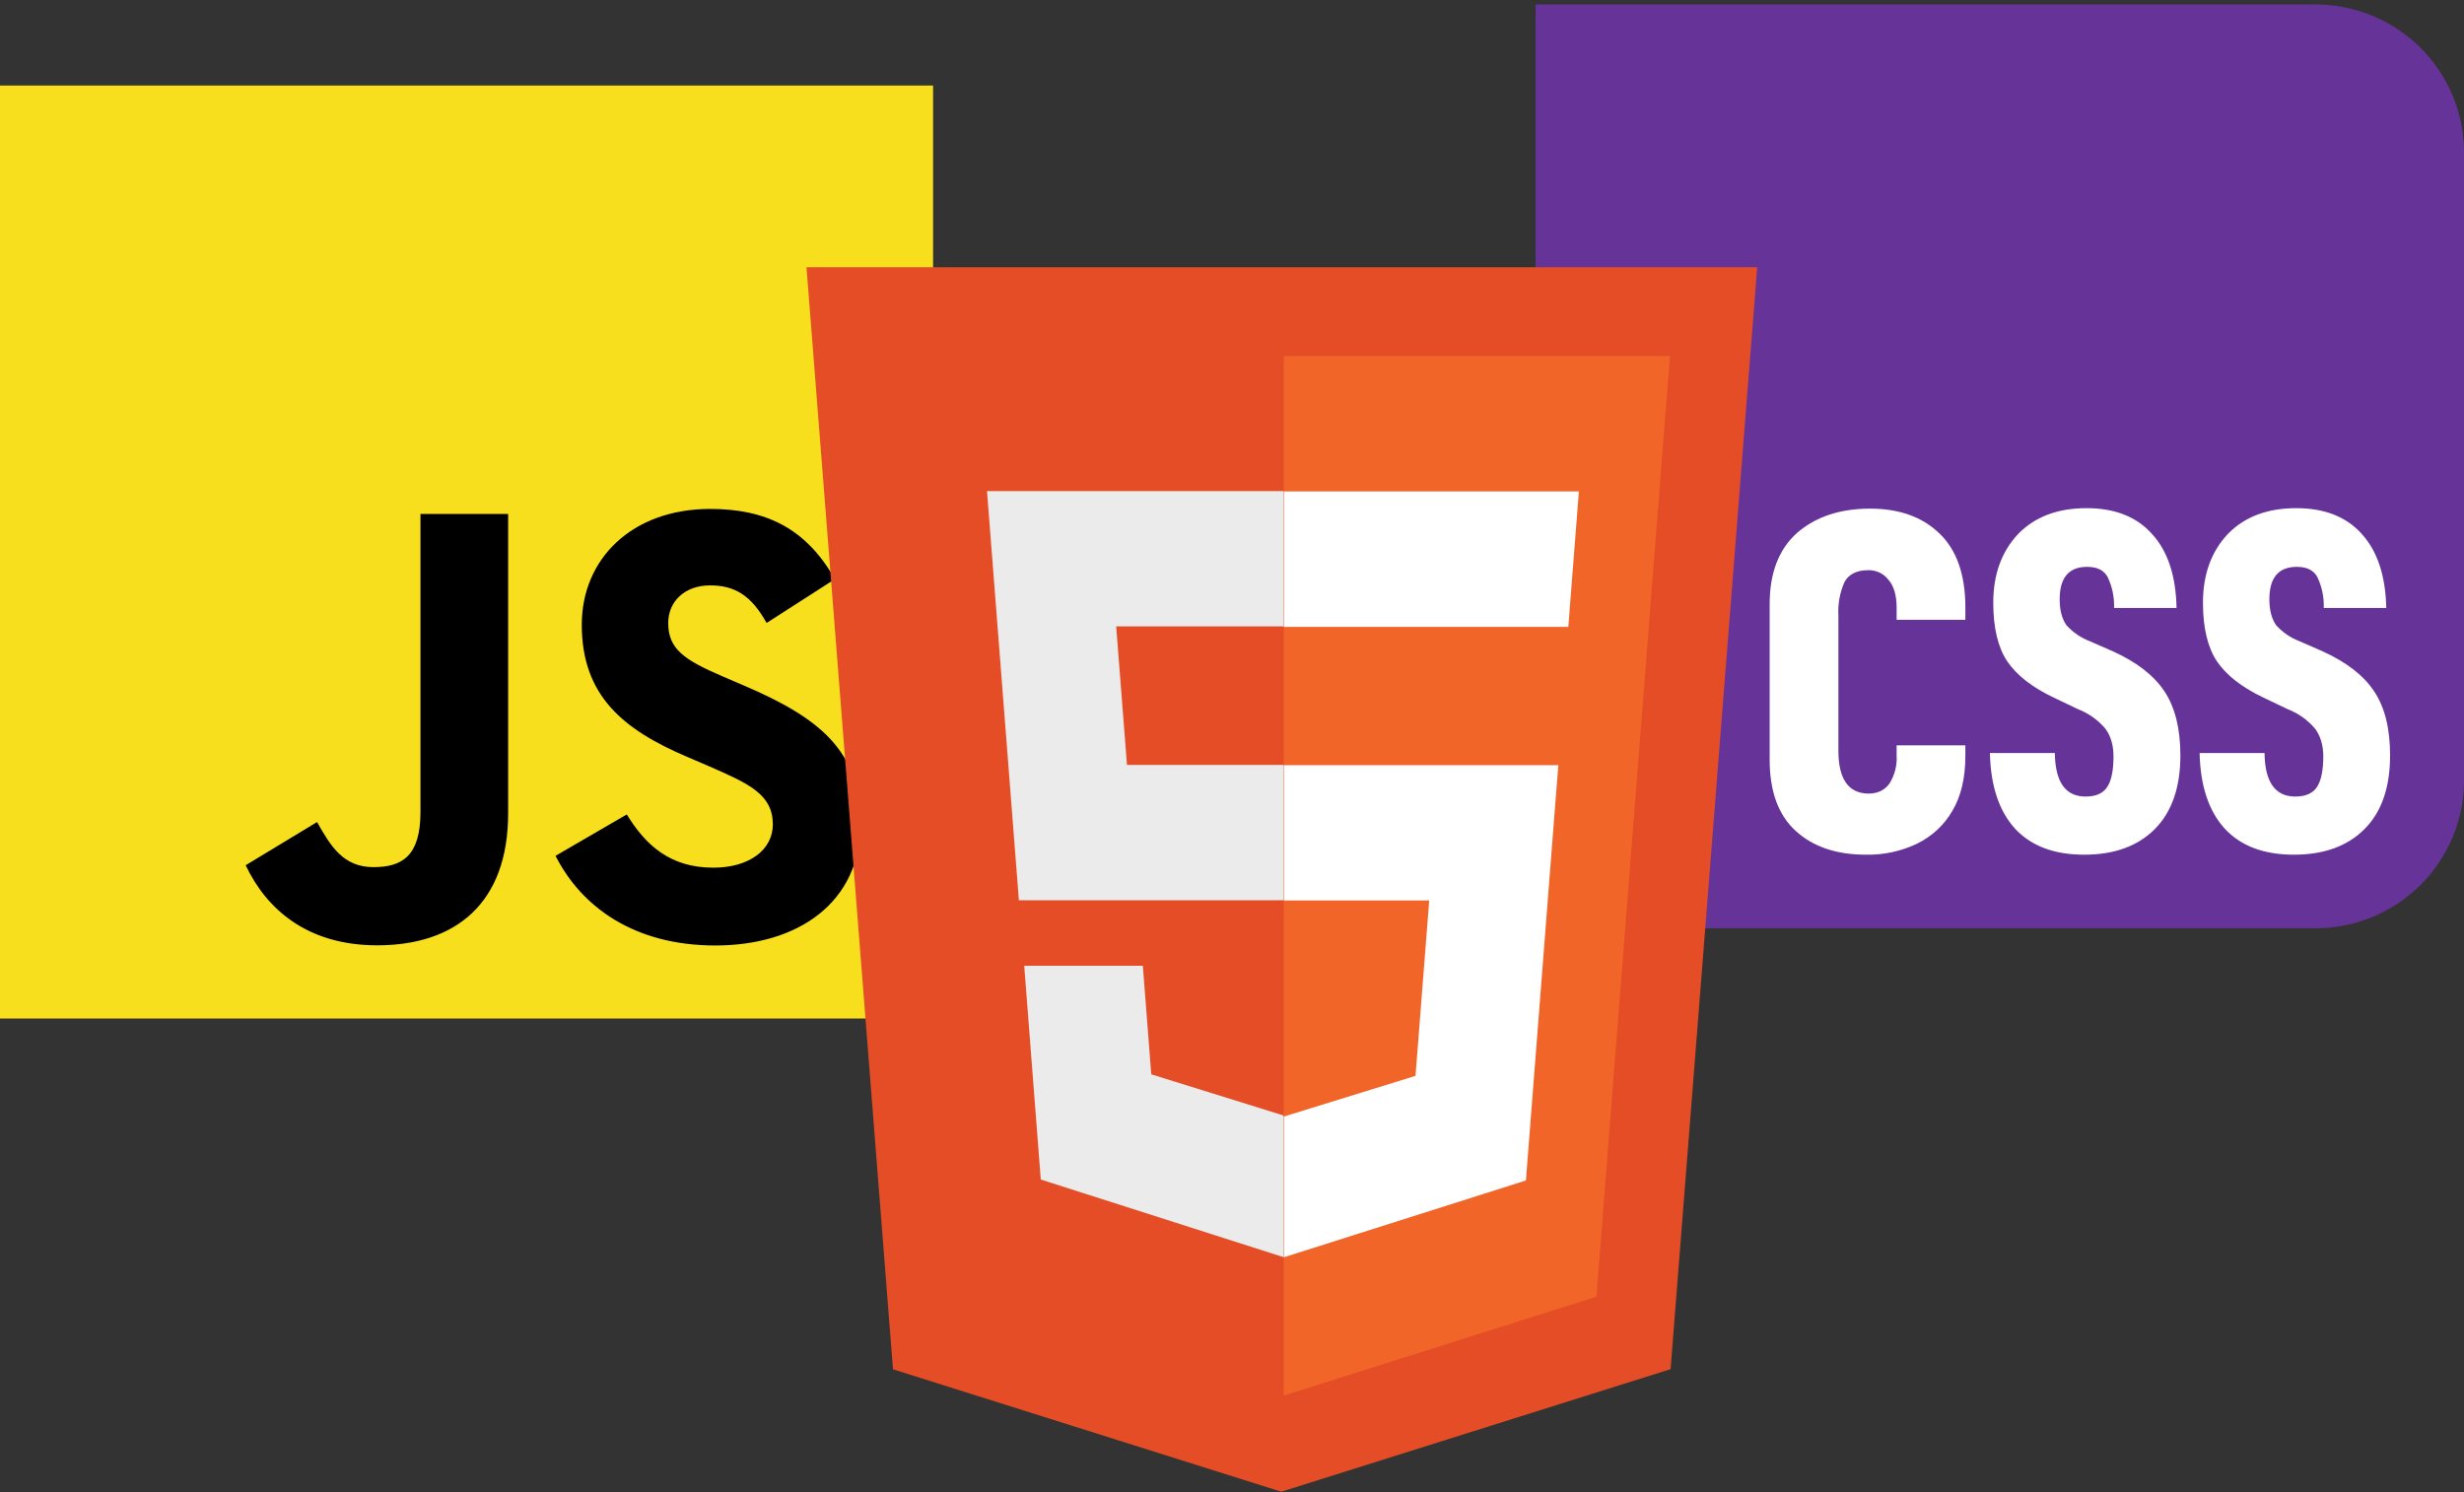 <svg width="2102" height="1273" viewBox="0 0 2102 1273" fill="none" xmlns="http://www.w3.org/2000/svg">
<rect x="0" y="0" width="2102" height="1273" fill="#333333" stroke="none"/>
<g clip-path="url(#clip0_2028_41)">
<g clip-path="url(#clip1_2028_41)">
<path d="M796 73H0V869H796V73Z" fill="#F7DF1E"/>
<path d="M534.71 694.878C550.744 721.058 571.604 740.301 608.498 740.301C639.491 740.301 659.29 724.81 659.29 703.407C659.29 677.758 638.948 668.673 604.834 653.751L586.134 645.728C532.158 622.733 496.3 593.925 496.3 533.025C496.3 476.926 539.044 434.22 605.844 434.22C653.402 434.22 687.592 450.771 712.231 494.109L653.983 531.509C641.159 508.513 627.324 499.454 605.844 499.454C583.936 499.454 570.05 513.352 570.05 531.509C570.05 553.948 583.948 563.033 616.041 576.931L634.741 584.942C698.294 612.195 734.177 639.979 734.177 702.446C734.177 769.791 681.275 806.685 610.229 806.685C540.762 806.685 495.883 773.581 473.923 730.193L534.71 694.878ZM270.476 701.36C282.226 722.207 292.915 739.833 318.615 739.833C343.19 739.833 358.693 730.218 358.693 692.831V438.49H433.491V693.842C433.491 771.294 388.082 806.546 321.799 806.546C261.909 806.546 227.226 775.552 209.588 738.222L270.476 701.36Z" fill="black"/>
</g>
<g clip-path="url(#clip2_2028_41)">
<path d="M1310 3.803H1975.28C2008.89 3.803 2041.12 17.09 2064.88 40.74C2088.65 64.391 2102 96.468 2102 129.915V665.889C2102 699.335 2088.65 731.412 2064.88 755.063C2041.12 778.713 2008.89 792 1975.28 792H1436.72C1403.11 792 1370.88 778.713 1347.12 755.063C1323.35 731.412 1310 699.335 1310 665.889V3.803Z" fill="#663399"/>
<path d="M1956.9 729.228C1931.19 729.228 1911.54 721.799 1897.78 706.872C1884.17 691.865 1877.08 670.456 1876.45 642.494H1931.84C1932.15 667.223 1940.9 679.619 1958.09 679.619C1966.85 679.619 1973.06 676.859 1976.63 671.402C1980.13 665.961 1981.97 657.263 1981.97 645.34C1981.97 635.862 1979.58 627.96 1974.96 621.723C1968.69 614.304 1960.65 608.571 1951.57 605.053L1931.04 595.251C1912.74 586.561 1899.44 576.294 1891.25 564.284C1883.29 552.353 1879.31 535.612 1879.31 514.21C1879.31 490.269 1886.32 470.839 1900.24 455.904C1914.56 440.976 1934.06 433.556 1958.96 433.556C1983.01 433.556 2001.62 440.897 2014.75 455.509C2028.12 470.208 2035.12 491.216 2035.68 518.705H1982.36C1982.68 509.715 1980.86 500.789 1977.03 492.635C1974.02 486.642 1968.12 483.637 1959.37 483.637C1943.77 483.637 1935.97 492.872 1935.97 511.277C1935.97 520.605 1937.88 527.868 1941.7 533.396C1947.21 539.512 1954.11 544.227 1961.83 547.148L1981.49 555.759C2001.78 565.001 2016.42 576.302 2025.42 589.967C2034.49 603.554 2038.95 621.723 2038.95 644.473C2038.95 671.726 2031.78 692.654 2017.22 707.266C2002.73 721.878 1982.6 729.228 1956.91 729.228H1956.9ZM1778.01 729.228C1752.3 729.228 1732.65 721.799 1718.88 706.872C1705.27 691.865 1698.19 670.456 1697.56 642.494H1752.94C1753.26 667.223 1762.01 679.619 1779.21 679.619C1787.95 679.619 1794.16 676.859 1797.66 671.402C1801.25 665.961 1802.99 657.263 1802.99 645.34C1802.99 635.862 1800.69 627.96 1796.07 621.723C1789.81 614.304 1781.76 608.571 1772.68 605.053L1752.15 595.251C1733.84 586.561 1720.56 576.294 1712.36 564.284C1704.4 552.353 1700.42 535.612 1700.42 514.21C1700.42 490.269 1707.42 470.839 1721.35 455.904C1735.67 440.976 1755.17 433.556 1780.07 433.556C1804.11 433.556 1822.73 440.897 1835.78 455.509C1849.31 470.208 1856.23 491.216 1856.79 518.705H1803.48C1803.79 509.715 1801.97 500.789 1798.14 492.635C1795.12 486.642 1789.23 483.637 1780.48 483.637C1764.88 483.637 1757.08 492.872 1757.08 511.277C1757.08 520.605 1758.99 527.868 1762.81 533.396C1768.32 539.512 1775.22 544.227 1782.94 547.148L1802.6 555.759C1822.89 565.001 1837.53 576.302 1846.53 589.967C1855.52 603.554 1860.05 621.723 1860.05 644.473C1860.05 671.726 1852.81 692.654 1838.33 707.266C1823.85 721.878 1803.71 729.228 1778.01 729.228ZM1591.72 729.228C1566.56 729.228 1546.6 722.43 1531.8 708.843C1517 695.343 1509.67 675.038 1509.67 648.179V515.472C1509.67 488.779 1517.47 468.552 1533.07 454.65C1548.91 440.905 1569.67 433.958 1595.38 433.958C1620.29 433.958 1639.94 441.063 1654.5 455.123C1669.23 469.262 1676.62 490.277 1676.62 518.318V528.822H1617.98V518.634C1617.98 507.815 1615.59 499.835 1610.97 494.622C1608.95 492.016 1606.35 489.92 1603.36 488.506C1600.37 487.092 1597.09 486.399 1593.78 486.484C1584.24 486.484 1577.47 489.717 1573.65 496.278C1569.58 505.354 1567.75 515.266 1568.32 525.187V640.522C1568.32 664.613 1576.84 676.859 1593.79 677.096C1601.74 677.096 1607.71 674.249 1611.85 668.563C1616.35 661.382 1618.49 652.988 1617.98 644.544V635.941H1676.62V644.946C1676.62 663.666 1672.97 679.304 1665.56 691.787C1658.52 703.969 1647.96 713.767 1635.25 719.907C1621.67 726.347 1606.76 729.539 1591.72 729.228Z" fill="white"/>
</g>
<g clip-path="url(#clip3_2028_41)">
<path d="M761.81 1168.29L688 228H1499.05L1425.16 1168.15L1093.03 1272.73L761.81 1168.29Z" fill="#E44D26"/>
<path d="M1095.17 1190.74L1361.87 1106.32L1424.62 303.777H1095.17V1190.74Z" fill="#F16529"/>
<path d="M1094.84 652.639H961.411L952.196 534.434H1094.84V419H1094.49H842L844.414 449.969L869.196 768.071H1094.84V652.639Z" fill="#EBEBEB"/>
<path d="M1094.84 951.415L1094.4 951.55L982.119 916.617L974.942 823.972H920.385H873.741L887.865 1006.36L1094.37 1072.42L1094.84 1072.27V951.415Z" fill="#EBEBEB"/>
<path d="M1095.17 652.848V768.251H1219.25L1207.55 917.922L1095.17 952.663V1072.73L1301.74 1007.16L1303.26 987.66L1326.94 683.837L1329.4 652.848H1302.24H1095.17Z" fill="white"/>
<path d="M1095.17 419.306V491.059V534.552V534.835H1337.59H1337.91L1339.93 508.867L1344.51 450.3L1346.91 419.306H1095.17Z" fill="white"/>
</g>
</g>
<defs>
<clipPath id="clip0_2028_41">
<rect width="2102" height="1273" fill="white"/>
</clipPath>
<clipPath id="clip1_2028_41">
<rect width="796" height="796" fill="white" transform="translate(0 73)"/>
</clipPath>
<clipPath id="clip2_2028_41">
<rect width="792" height="792" fill="white" transform="translate(1310)"/>
</clipPath>
<clipPath id="clip3_2028_41">
<rect width="811" height="1045" fill="white" transform="translate(688 228)"/>
</clipPath>
</defs>
</svg>
